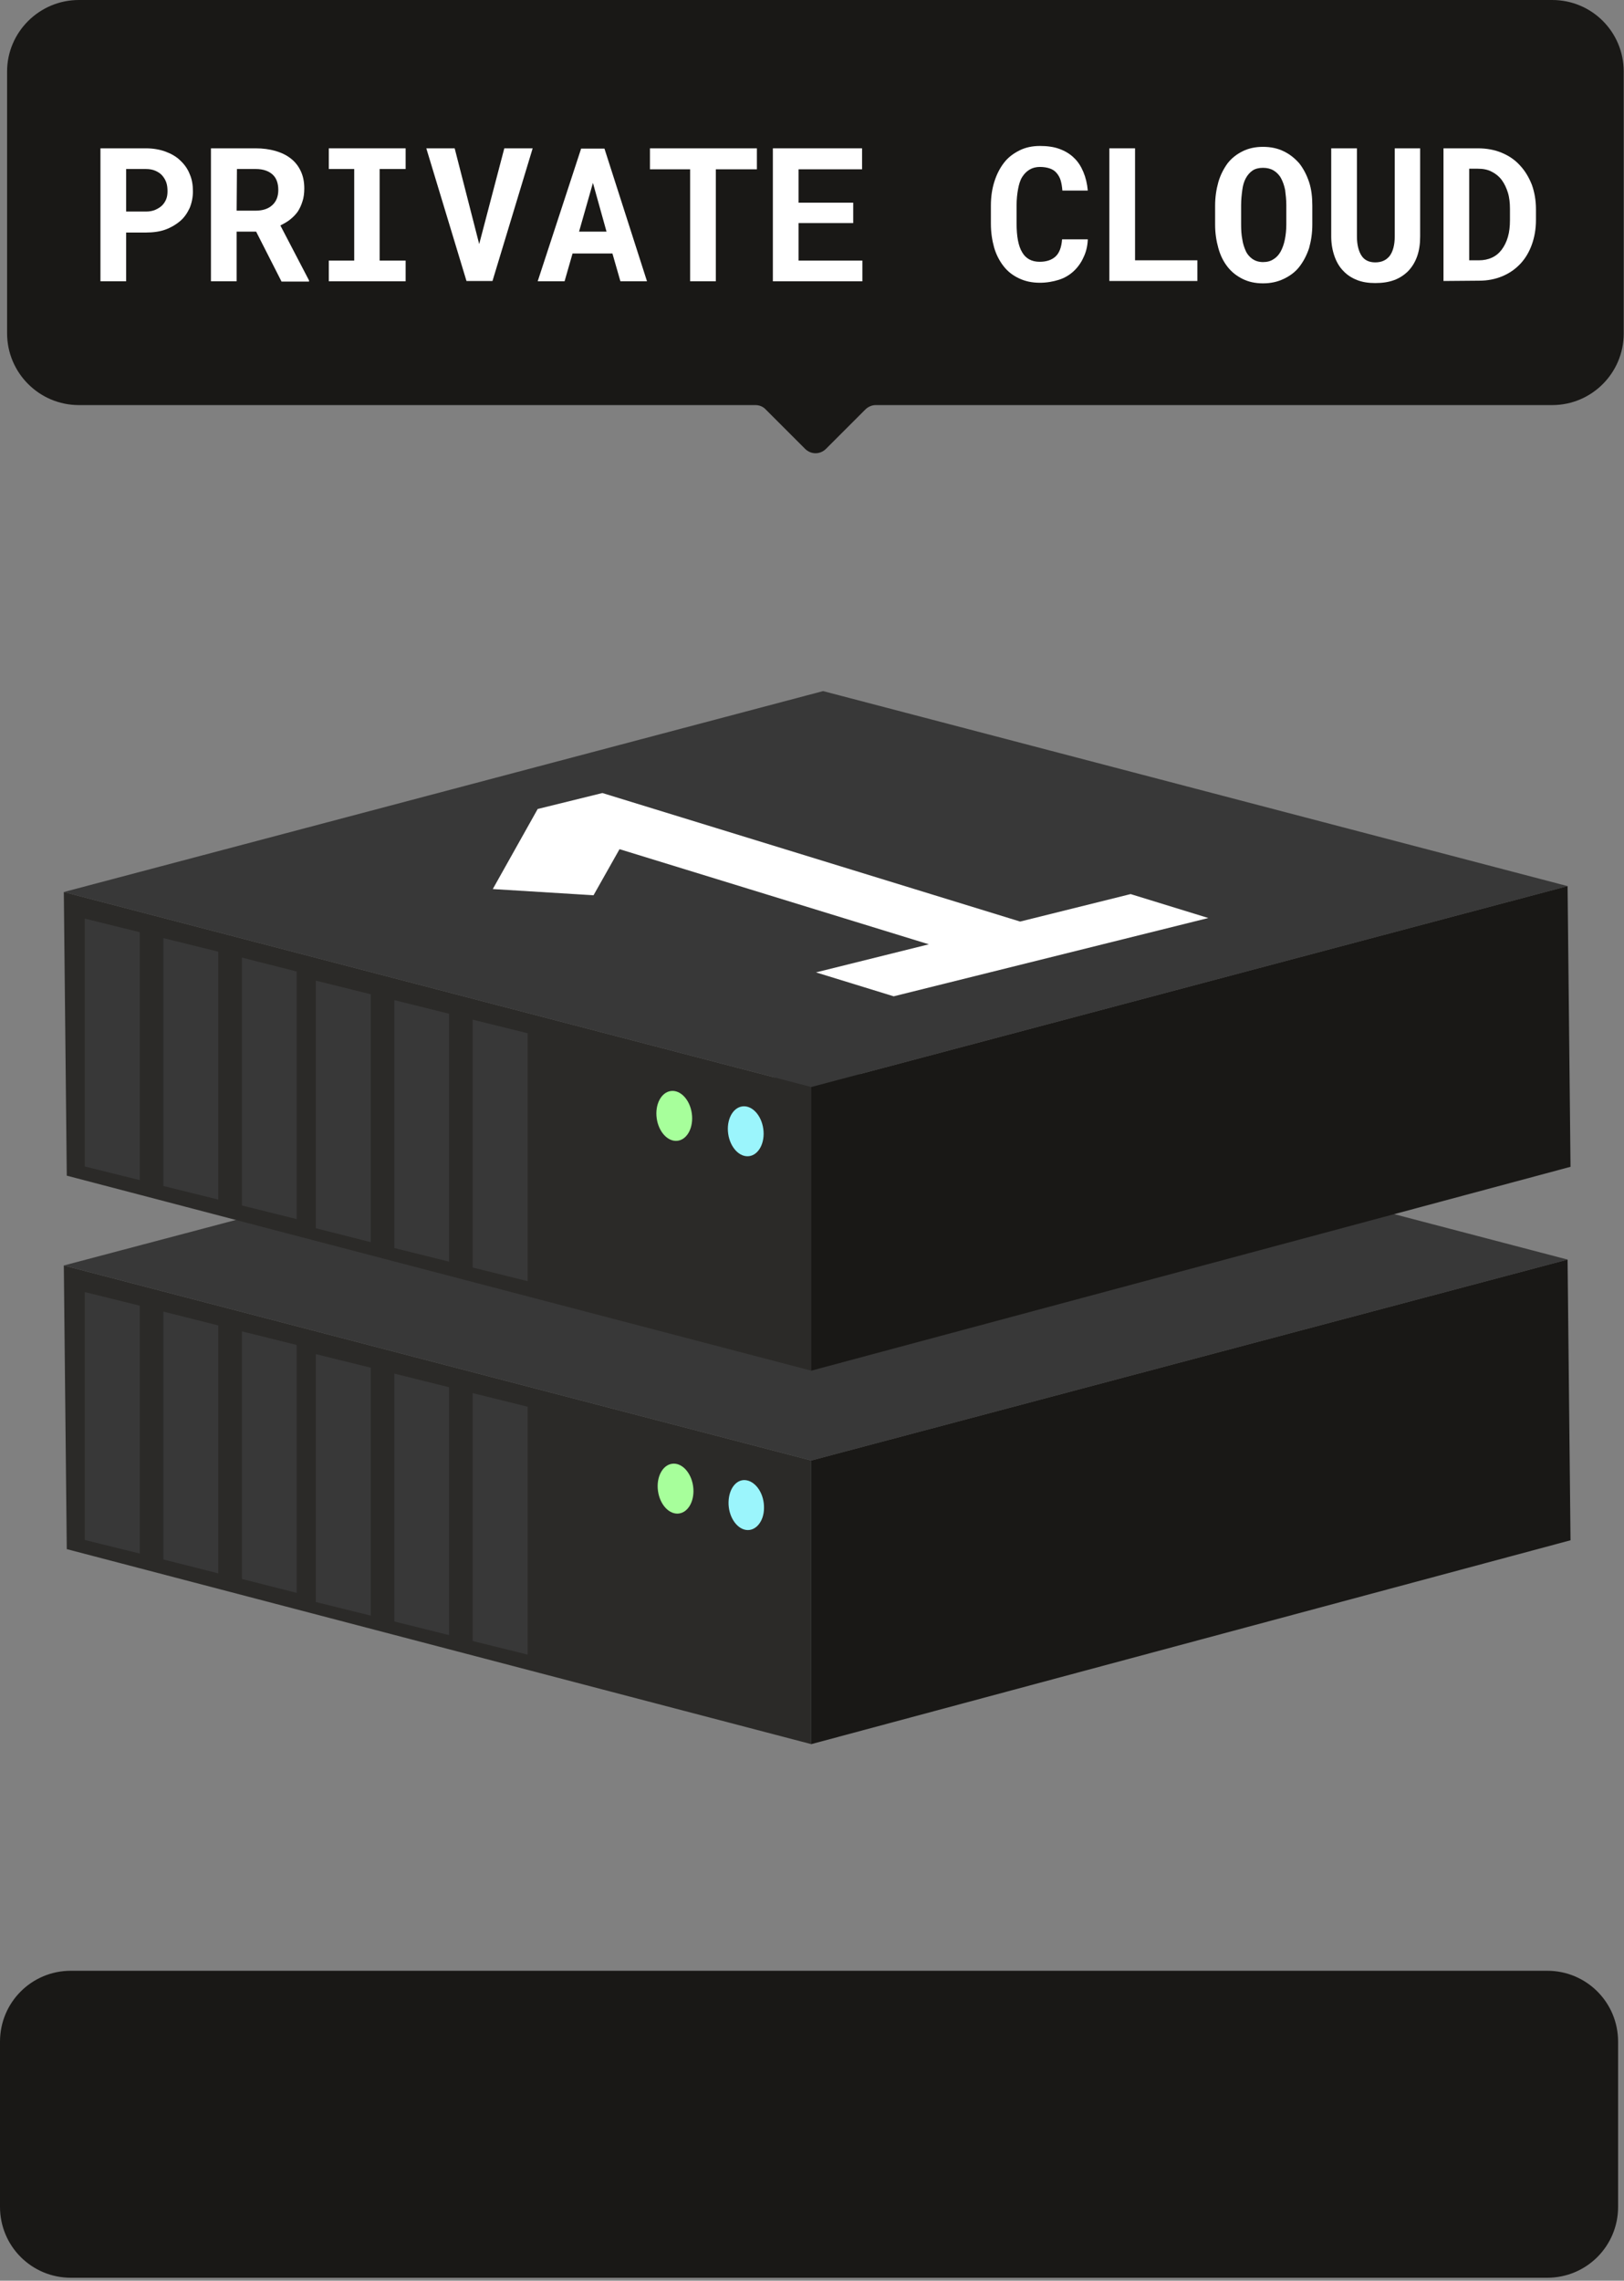 <?xml version="1.0" encoding="UTF-8" standalone="no"?>
<!-- Generator: Adobe Illustrator 22.0.1, SVG Export Plug-In . SVG Version: 6.00 Build 0)  -->

<svg
   xmlns:dc="http://purl.org/dc/elements/1.1/"
   xmlns:cc="http://creativecommons.org/ns#"
   xmlns:rdf="http://www.w3.org/1999/02/22-rdf-syntax-ns#"
   xmlns:svg="http://www.w3.org/2000/svg"
   xmlns="http://www.w3.org/2000/svg"
   xmlns:sodipodi="http://sodipodi.sourceforge.net/DTD/sodipodi-0.dtd"
   xmlns:inkscape="http://www.inkscape.org/namespaces/inkscape"
   version="1.1"
   id="Layer_1"
   x="0px"
   y="0px"
   viewBox="0 0 549.7 771.9"
   style="enable-background:new 0 0 549.7 771.9;"
   xml:space="preserve"
   sodipodi:docname="datacenter-1.svg"
   inkscape:version="0.92.2 (5c3e80d, 2017-08-06)"><rect x="0" y="0" width="549.7" height="771.9" fill="#808080" stroke="none"/><defs
     id="defs85" /><sodipodi:namedview
     pagecolor="#ffffff"
     bordercolor="#666666"
     borderopacity="1"
     objecttolerance="10"
     gridtolerance="10"
     guidetolerance="10"
     inkscape:pageopacity="0"
     inkscape:pageshadow="2"
     inkscape:window-width="1920"
     inkscape:window-height="1040"
     id="namedview83"
     showgrid="false"
     inkscape:zoom="0.86476069"
     inkscape:cx="275.07008"
     inkscape:cy="402.97533"
     inkscape:window-x="0"
     inkscape:window-y="40"
     inkscape:window-maximized="1"
     inkscape:current-layer="Layer_1" /><style
     type="text/css"
     id="style2">
	.st0{fill:#383838;}
	.st1{fill:#2B2A28;}
	.st2{fill:#191816;}
	.st3{fill:#A7FF9B;}
	.st4{fill:#9BF5FC;}
	.st5{fill:#FFFFFF;}
</style><title
     id="title4">Artboard 1 copy 2</title><polygon
     class="st0"
     points="21.6,428.3 274.6,494.3 530.6,426.3 278.6,360.3 "
     id="polygon6" /><polygon
     class="st1"
     points="22.6,524.3 21.6,428.3 274.6,494.3 274.6,590.3 "
     id="polygon8" /><polygon
     class="st2"
     points="531.6,521.3 530.6,426.3 274.6,494.3 274.6,590.3 "
     id="polygon10" /><polygon
     class="st0"
     points="28.7,437.3 47.3,441.9 47.3,525.8 28.7,521.2 "
     id="polygon12" /><polygon
     class="st0"
     points="55.3,443.9 73.9,448.6 73.9,532.5 55.3,527.8 "
     id="polygon14" /><polygon
     class="st0"
     points="81.9,450.6 100.4,455.2 100.4,539.1 81.9,534.4 "
     id="polygon16" /><polygon
     class="st0"
     points="106.9,458.3 125.5,462.9 125.5,546.8 106.9,542.2 "
     id="polygon18" /><polygon
     class="st0"
     points="133.5,464.9 152,469.5 152,553.4 133.5,548.8 "
     id="polygon20" /><polygon
     class="st0"
     points="160,471.5 178.6,476.1 178.6,560 160,555.4 "
     id="polygon22" /><ellipse
     transform="matrix(0.99 -0.14 0.14 0.99 -68.293 36.98)"
     class="st3"
     cx="228.7"
     cy="503.9"
     rx="6"
     ry="8.5"
     id="ellipse24" /><path
     class="st4"
     d="M252.5,517.8c-3.3-0.5-6-4.7-5.9-9.4s2.8-8,6.1-7.4c3.3,0.6,6,4.7,5.9,9.4C258.6,514.9,255.8,518.3,252.5,517.8  z"
     id="path26" /><polygon
     class="st0"
     points="21.6,301.9 274.6,367.9 530.6,299.9 278.6,233.9 "
     id="polygon28" /><polygon
     class="st1"
     points="22.6,397.9 21.6,301.9 274.6,367.9 274.6,463.9 "
     id="polygon30" /><polygon
     class="st2"
     points="531.6,394.9 530.6,299.9 274.6,367.9 274.6,463.9 "
     id="polygon32" /><polygon
     class="st0"
     points="28.7,310.9 47.3,315.5 47.3,399.4 28.7,394.8 "
     id="polygon34" /><polygon
     class="st0"
     points="55.3,317.5 73.9,322.1 73.9,406 55.3,401.4 "
     id="polygon36" /><polygon
     class="st0"
     points="81.9,324.1 100.4,328.8 100.4,412.6 81.9,408 "
     id="polygon38" /><polygon
     class="st0"
     points="106.9,331.9 125.5,336.5 125.5,420.4 106.9,415.7 "
     id="polygon40" /><polygon
     class="st0"
     points="133.5,338.5 152,343.1 152,427 133.5,422.4 "
     id="polygon42" /><polygon
     class="st0"
     points="160,345.1 178.6,349.7 178.6,433.6 160,429 "
     id="polygon44" /><ellipse
     transform="matrix(0.99 -0.139 0.139 0.99 -50.389 35.496)"
     class="st3"
     cx="228.4"
     cy="377.7"
     rx="6"
     ry="8.5"
     id="ellipse46" /><ellipse
     transform="matrix(0.99 -0.139 0.139 0.99 -50.877 38.917)"
     class="st4"
     cx="252.6"
     cy="382.9"
     rx="6"
     ry="8.5"
     id="ellipse48" /><path
     class="st2"
     d="M26.7,137.1h229c1.3,0,2.6,0.5,3.5,1.5l13.3,13.3c2,2,5.1,2,7.1,0l0,0l13.3-13.3c0.9-0.9,2.2-1.5,3.5-1.5h229  c13.4,0,24.2-10.9,24.2-24.2V24.2c0-13.4-10.8-24.2-24.2-24.2H26.7C13.3,0,2.4,10.9,2.4,24.2v88.6C2.4,126.2,13.3,137.1,26.7,137.1z  "
     id="path50" /><path
     class="st2"
     d="M24,667h499.7c13.3,0,24,10.7,24,24v55.9c0,13.3-10.7,24-24,24H24c-13.3,0-24-10.7-24-24V691  C0,677.7,10.7,667,24,667z"
     id="bottombar" /><polygon
     class="st5"
     points="203.9,268.4 345.3,311.9 382.7,302.6 409,310.7 302.5,337.2 276.2,329.1 314.4,319.6 209.7,287.4   200.9,303 166.8,300.9 182,273.8 "
     id="polygon54" /><g
     id="g80"><path
       class="st5"
       d="M42.7,78.7v16.5H34v-45h15.4c2.4,0,4.7,0.4,6.6,1.1s3.7,1.7,5,3c1.4,1.3,2.5,2.8,3.2,4.6   c0.8,1.8,1.1,3.7,1.1,5.9c0,2-0.4,3.9-1.1,5.6c-0.8,1.7-1.8,3.2-3.2,4.4c-1.4,1.2-3.1,2.2-5,2.9s-4.2,1-6.6,1H42.7z M42.7,71.6h6.7   c1.2,0,2.3-0.2,3.2-0.6s1.7-0.9,2.3-1.5s1.1-1.4,1.4-2.2c0.3-0.8,0.4-1.7,0.4-2.6c0-1-0.1-2-0.4-2.9c-0.3-0.9-0.8-1.7-1.4-2.4   c-0.6-0.7-1.4-1.2-2.3-1.6c-0.9-0.4-2-0.6-3.2-0.6h-6.7V71.6z"
       id="path56" /><path
       class="st5"
       d="M86.7,78.4h-6.6v16.8h-8.7v-45h15.1c2.5,0,4.7,0.3,6.8,0.9c2,0.6,3.7,1.4,5.2,2.6c1.4,1.1,2.5,2.5,3.3,4.2   s1.2,3.6,1.2,5.9c0,1.6-0.2,3.1-0.6,4.3c-0.4,1.3-0.9,2.4-1.6,3.5c-0.7,1-1.6,1.9-2.6,2.7c-1,0.8-2.1,1.4-3.3,2l9.7,18.6v0.4h-9.3   L86.7,78.4z M80.1,71.3h6.4c2.4,0,4.3-0.6,5.7-1.9c1.3-1.2,2-2.9,2-5.1c0-2.2-0.6-4-1.9-5.2s-3.2-1.9-5.7-1.9h-6.4L80.1,71.3   L80.1,71.3z"
       id="path58" /><path
       class="st5"
       d="M111.3,50.2h26v7h-8.8v31h8.8v7h-26v-7h8.6v-31h-8.6V50.2z"
       id="path60" /><path
       class="st5"
       d="M162.2,82.6l8.5-32.4h9.6l-13.6,44.9h-8.8l-13.6-44.9h9.6L162.2,82.6z"
       id="path62" /><path
       class="st5"
       d="M207.3,85.8h-13.5l-2.7,9.4H182l14.7-44.9h7.9L219,95.2h-9L207.3,85.8z M196,78.4h9.3l-4.6-16.5L196,78.4z"
       id="path64" /><path
       class="st5"
       d="M256.2,57.3h-13.9v37.9h-8.7V57.3H220v-7.1h36.2V57.3z"
       id="path66" /><path
       class="st5"
       d="M288.8,75.5h-18.5v12.7h21.6v7h-30.3v-45h30.2v7.1h-21.5v11.3h18.5L288.8,75.5L288.8,75.5z"
       id="path68" /><path
       class="st5"
       d="M368.2,81.1c-0.1,2.3-0.6,4.3-1.5,6.1c-0.8,1.8-2,3.4-3.3,4.6c-1.4,1.3-3.1,2.3-5,2.9s-4.1,1-6.4,1   c-2.7,0-5-0.5-7.1-1.5s-3.8-2.3-5.2-4.1c-1.4-1.8-2.5-3.9-3.2-6.3c-0.7-2.5-1.1-5.2-1.1-8.1v-6.1c0-3,0.4-5.7,1.2-8.2   c0.8-2.5,1.9-4.6,3.3-6.4c1.4-1.8,3.2-3.1,5.2-4.1s4.3-1.5,6.9-1.5c2.5,0,4.7,0.3,6.6,1s3.6,1.7,4.9,3c1.4,1.3,2.4,2.9,3.2,4.8   c0.8,1.9,1.3,4,1.5,6.3h-8.6c-0.1-1.3-0.3-2.5-0.6-3.5c-0.3-1-0.8-1.8-1.4-2.5s-1.4-1.2-2.3-1.5s-2-0.5-3.3-0.5s-2.5,0.3-3.5,0.9   c-1,0.6-1.8,1.4-2.5,2.5s-1.1,2.5-1.4,4.1s-0.5,3.5-0.5,5.5v6.1c0,4.4,0.6,7.7,1.9,9.8c1.2,2.1,3.2,3.2,5.9,3.2   c2.3,0,4.1-0.6,5.4-1.8c1.3-1.2,2-3.2,2.2-5.8h8.7V81.1z"
       id="path70" /><path
       class="st5"
       d="M384.2,88.1h21.1v7h-29.8V50.2h8.7L384.2,88.1L384.2,88.1z"
       id="path72" /><path
       class="st5"
       d="M444.2,76c0,2.9-0.4,5.5-1.1,8c-0.8,2.4-1.9,4.5-3.3,6.3s-3.2,3.1-5.3,4.1c-2.1,1-4.4,1.5-7,1.5   s-4.9-0.5-6.9-1.5s-3.7-2.3-5.1-4.1c-1.4-1.8-2.4-3.8-3.1-6.3s-1.1-5.1-1.1-7.9v-6.5c0-2.9,0.4-5.5,1.1-8c0.7-2.4,1.8-4.5,3.1-6.3   c1.4-1.8,3.1-3.1,5.1-4.1s4.3-1.5,6.9-1.5s5,0.5,7,1.5c2.1,1,3.8,2.4,5.3,4.1c1.4,1.8,2.5,3.9,3.3,6.3c0.8,2.4,1.1,5.1,1.1,8V76z    M435.4,69.4c0-1.8-0.2-3.5-0.4-5.1c-0.3-1.5-0.8-2.9-1.4-4s-1.5-2-2.5-2.6s-2.2-0.9-3.6-0.9s-2.6,0.3-3.5,0.9   c-0.9,0.6-1.7,1.5-2.3,2.6s-1,2.4-1.2,4c-0.2,1.5-0.4,3.2-0.4,5.1V76c0,1.8,0.1,3.5,0.4,5c0.2,1.5,0.7,2.9,1.2,4s1.3,2,2.3,2.7   c0.9,0.6,2.1,1,3.5,1s2.6-0.3,3.6-1c1-0.6,1.8-1.5,2.4-2.6s1.1-2.5,1.4-4s0.5-3.2,0.5-5.1V69.4z"
       id="path74" /><path
       class="st5"
       d="M480.7,50.2V80c0,2.5-0.3,4.7-1,6.7s-1.7,3.6-3,5c-1.3,1.3-2.9,2.4-4.8,3.1s-4,1-6.4,1c-2.3,0-4.3-0.3-6.1-1   c-1.8-0.7-3.4-1.7-4.7-3.1c-1.3-1.3-2.3-3-3-5s-1.1-4.2-1.1-6.7V50.2h8.7V80c0,2.9,0.6,5.1,1.6,6.6s2.6,2.2,4.6,2.2   c2.1,0,3.7-0.7,4.9-2.2c1.1-1.5,1.7-3.7,1.7-6.6V50.2H480.7z"
       id="path76" /><path
       class="st5"
       d="M488.6,95.1V50.2h11.6c3,0,5.7,0.5,8.1,1.5s4.5,2.4,6.2,4.3c1.7,1.8,3,4,4,6.5c0.9,2.5,1.4,5.3,1.4,8.3v3.7   c0,3-0.5,5.8-1.4,8.3s-2.2,4.7-3.9,6.5s-3.7,3.2-6.1,4.2s-5,1.5-7.8,1.5L488.6,95.1L488.6,95.1z M497.3,57.2v30.9h3.3   c1.6,0,3.1-0.3,4.4-0.9s2.4-1.5,3.3-2.7s1.6-2.6,2.1-4.3c0.5-1.7,0.7-3.6,0.7-5.7v-3.8c0-2-0.2-3.9-0.7-5.5s-1.2-3.1-2.1-4.3   s-2-2.1-3.4-2.8c-1.3-0.7-2.9-1-4.7-1h-2.9V57.2z"
       id="path78" /></g></svg>